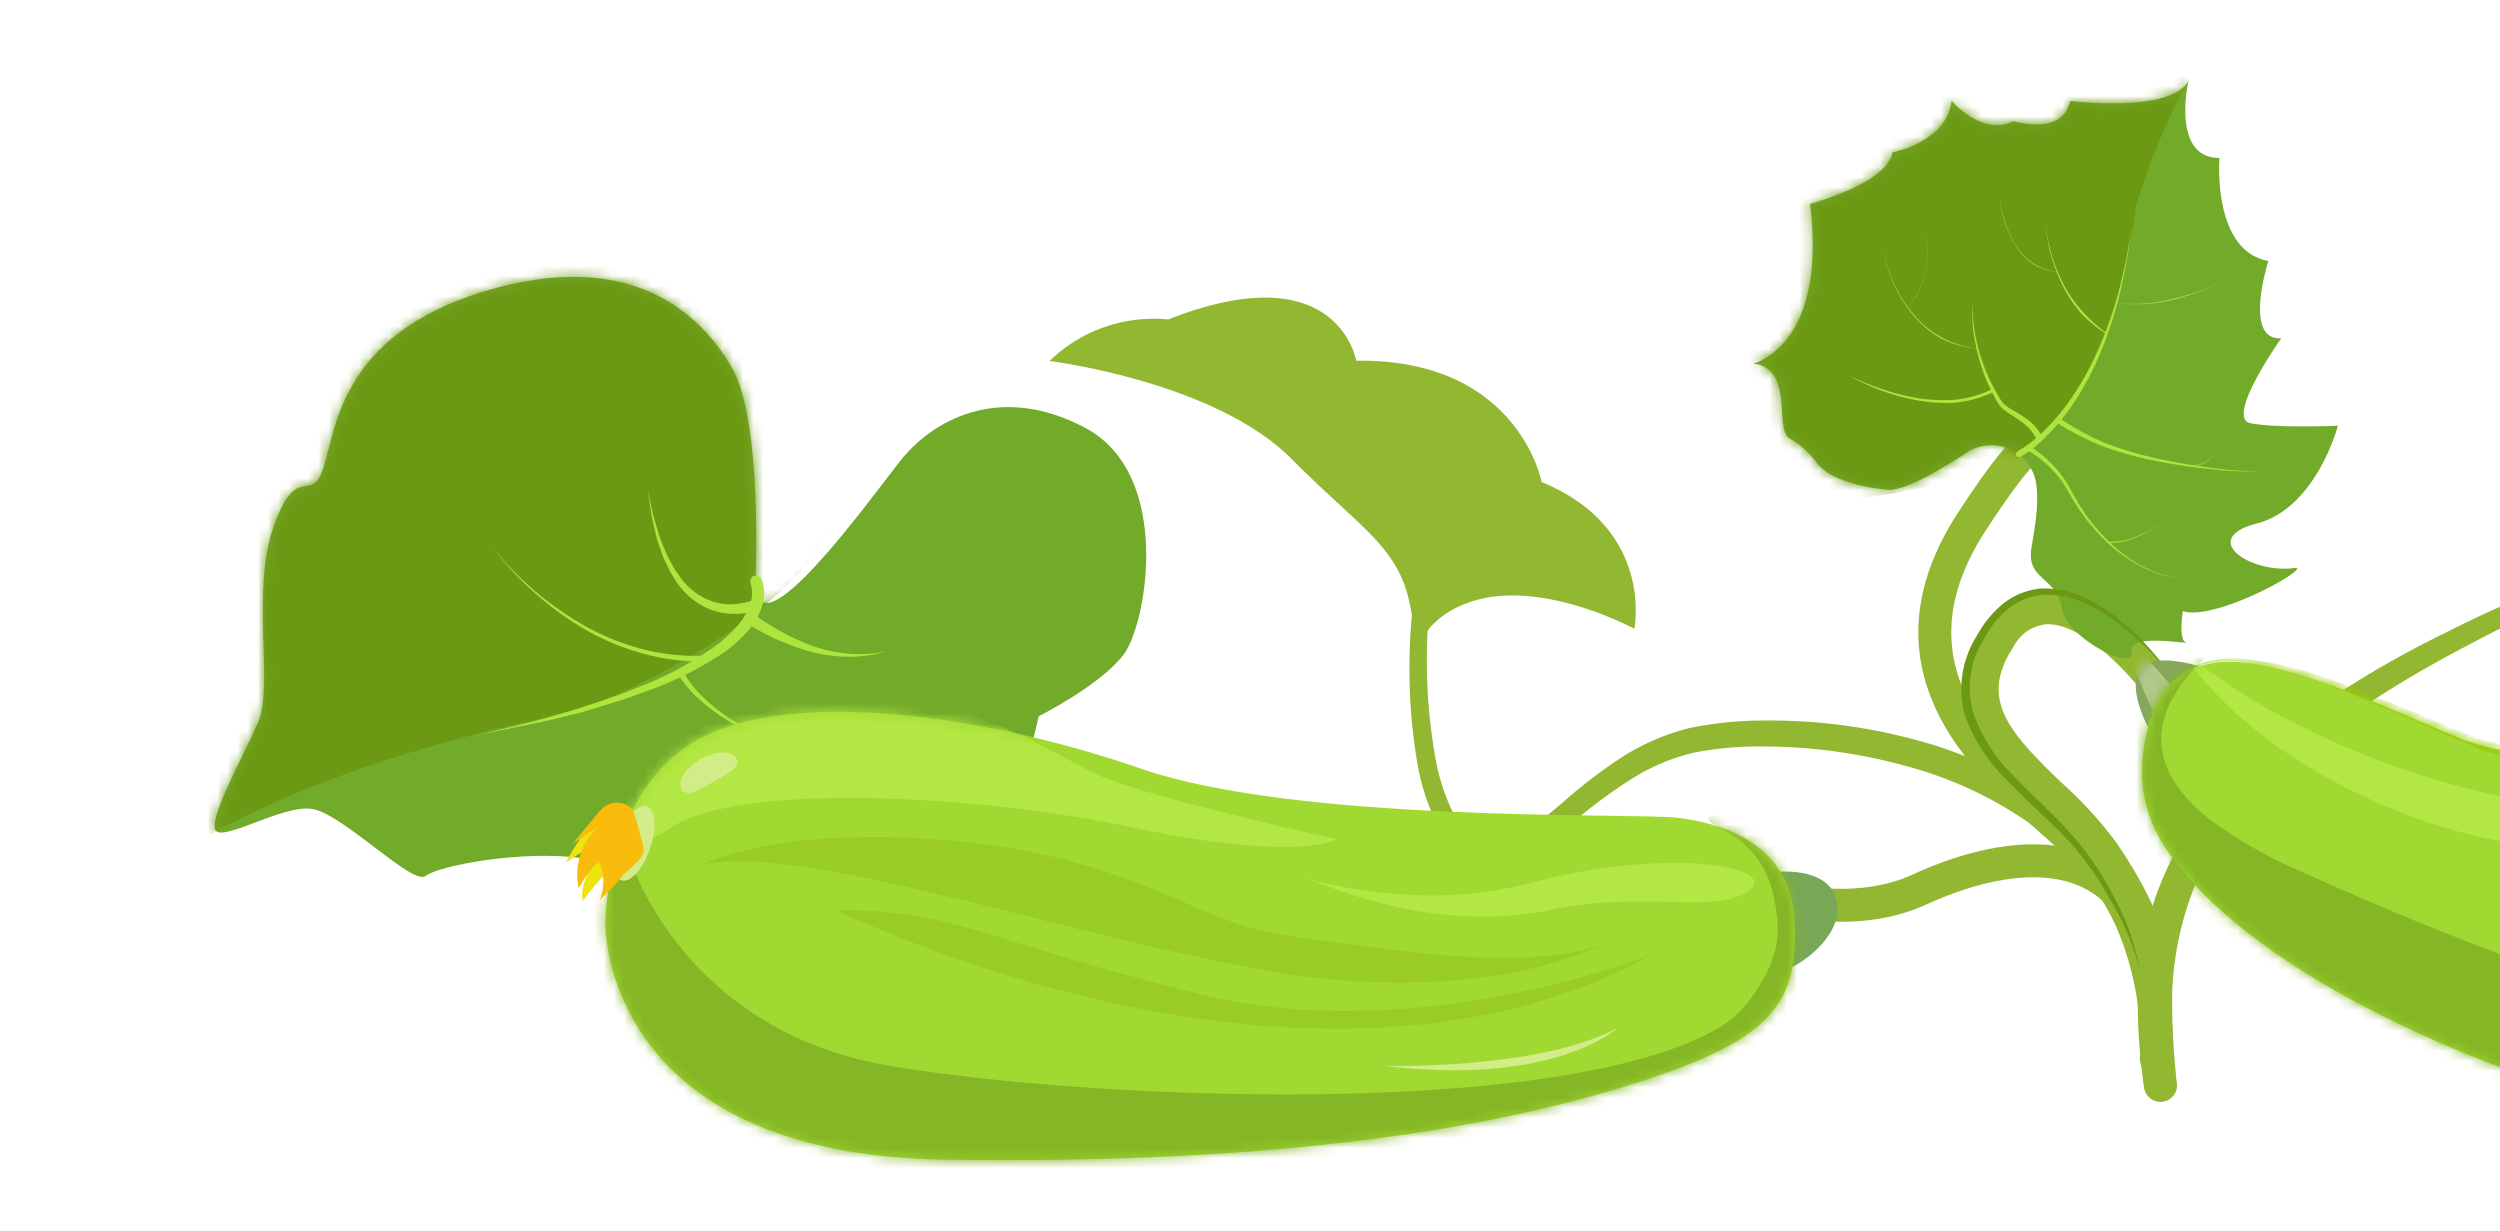 <?xml version="1.0" encoding="UTF-8"?>
<svg xmlns="http://www.w3.org/2000/svg" xmlns:xlink="http://www.w3.org/1999/xlink" viewBox="0 0 247.22 121.76">
  <defs>
    <style>
      .cls-1 {
        fill: #fff;
      }

      .cls-2 {
        fill: #92b832;
      }

      .cls-3 {
        fill: #72aa2a;
      }

      .cls-4 {
        mask: url(#mask);
      }

      .cls-5 {
        fill: #6c9914;
      }

      .cls-6 {
        fill: #aee43e;
      }

      .cls-7 {
        fill: none;
        stroke: #92b832;
        stroke-linecap: round;
        stroke-linejoin: round;
        stroke-width: 3.26px;
      }

      .cls-8 {
        mask: url(#mask-2);
      }

      .cls-9 {
        fill: #78a857;
      }

      .cls-10 {
        fill: #a0d931;
      }

      .cls-11 {
        mask: url(#mask-3);
      }

      .cls-12 {
        fill: #85b625;
      }

      .cls-13 {
        fill: #b3e743;
      }

      .cls-14 {
        fill: #99cc27;
      }

      .cls-15 {
        fill: #d2ed88;
      }

      .cls-16 {
        fill: #eee20f;
      }

      .cls-17 {
        fill: #f9bb0c;
      }

      .cls-18 {
        fill: #87a75d;
      }

      .cls-19 {
        mask: url(#mask-4);
      }

      .cls-20 {
        fill: #b1c989;
      }

      .cls-21 {
        mask: url(#mask-5);
      }

      .cls-22 {
        fill: #9c0;
      }
    </style>
    <mask id="mask" x="0" y="18.77" width="113.33" height="82.98" maskUnits="userSpaceOnUse">
      <g id="mask1_3468_6345" data-name="mask1 3468 6345">
        <path class="cls-1" d="M74.7,57.57s.76-15.79-2.29-21.14-9.93-12-24.45-7.64-14.77,14-16,17.57S29.37,45.6,27.08,52s0,15.79-1.53,19.36-4.33,8.38-4.33,10.42S27.84,79.47,30.9,80s9.93,7.64,11.2,6.62,9.43-2.55,15.28-1.78,22.16,6.31,30.56,1.88,12.48-4.94,14.77-15.89c0,0,6.11-3.06,8.41-6.11S116,46.9,107.3,42.3,92,41.78,89,45.6,74.67,65.21,74.7,57.57Z"></path>
      </g>
    </mask>
    <mask id="mask-2" x="164.45" y="0" width="66.74" height="65.15" maskUnits="userSpaceOnUse">
      <g id="mask3_3468_6345" data-name="mask3 3468 6345">
        <path class="cls-1" d="M201.32,47.63a4.54,4.54,0,0,0-.95-2,4.45,4.45,0,0,0-1.76-1.27,4.43,4.43,0,0,0-4.19.44c-2.38,1.56-6.12,3.8-7.79,3.63-2.55-.25-5.6-1-6.88-2.54a8.55,8.55,0,0,0-2.8-2.55c-1.53-1,.51-6.88-3.56-7.39,0,0,7.38-1.78,5.6-15.79,0,0,7.64-2,8.15-5.09,0,0,5.35-1,5.86-5.09,0,0,3.05,3.56,6.11,2,0,0,4.84,1.53,5.6-2,0,0,9.93,1.27,11.71-2,0,0-1.78,7.64,3.06,7.64,0,0-.76,9.17,4.84,10.19,0,0-2.55,7.89,1.27,7.64,0,0-5.6,7.89-3.05,8.4s8.65.25,8.65.25-2.13,8.13-8,9.66-.57,5,3.67,4.41c2.08-.28-7.64,5.29-11,4.27,0,0-.44,2.75.26,3.06s-5.86-1-5.35,1-6.36-1.28-6.87-4.33-3.31-2.81-3.06-5.61C201,53.07,201.76,50.13,201.32,47.63Z"></path>
      </g>
    </mask>
    <mask id="mask-3" x="54.22" y="68.03" width="129.12" height="53.73" maskUnits="userSpaceOnUse">
      <g id="mask4_3468_6345" data-name="mask4 3468 6345">
        <path class="cls-1" d="M59.86,91.23s0-13,9.13-18.08S97.22,70.6,112.79,76s48.64,4.37,53,4.86,11.43,2.5,11.69,10.39-2,11.46-15.54,15.79-34.38,8.15-68.5,7.64S59.86,91.23,59.86,91.23Z"></path>
      </g>
    </mask>
    <mask id="mask-4" x="209.48" y="62.5" width="8.92" height="11.52" maskUnits="userSpaceOnUse">
      <g id="mask5_3468_6345" data-name="mask5 3468 6345">
        <path class="cls-1" d="M212.54,72.16s-2.29-4.08-.89-6,6.75,0,6.75,0S212.42,69.48,212.54,72.16Z"></path>
      </g>
    </mask>
    <mask id="mask-5" x="206.74" y="58.43" width="148.72" height="58.08" maskUnits="userSpaceOnUse">
      <g id="mask6_3468_6345" data-name="mask6 3468 6345">
        <path class="cls-1" d="M211.81,76.76c0-1-.3-11.4,8.66-11.46,5.88,0,15.57,4.53,22.94,7.64,9.82,4.15,36.69,4.33,58.59-3s37.7-2.55,45.33,2.29c6.25,4,11.21,16.55,5.86,28.52s-24,19-66.21,14.23S211.77,91,211.81,76.76Z"></path>
      </g>
    </mask>
  </defs>
  <g id="Слой_2" data-name="Слой 2">
    <g id="Слой_1-2" data-name="Слой 1">
      <g>
        <path class="cls-2" d="M214.54,66.49a1.64,1.64,0,0,1,.33,1.21A1.65,1.65,0,0,1,213,69.12a1.7,1.7,0,0,1-1.09-.63c-1.42-1.89-5.84-6.76-9.4-6.76h-.11a4.2,4.2,0,0,0-1.95.69A4.26,4.26,0,0,0,199.09,64c-3.39,5.12-.42,8.41,4.72,13.35a39.54,39.54,0,0,1,5.49,6c5.08,7.43,5.54,12.18,5.56,12.38a1.51,1.51,0,0,1-.07.63,1.48,1.48,0,0,1-.3.55,1.66,1.66,0,0,1-1.11.58h-.16a1.65,1.65,0,0,1-1.08-.43,1.62,1.62,0,0,1-.53-1s-.47-4.18-5-10.81a37.36,37.36,0,0,0-5.06-5.53c-4.81-4.62-10.25-9.85-5.18-17.51a7.27,7.27,0,0,1,2.53-2.61,7.13,7.13,0,0,1,3.47-1.07c5.88-.12,11.58,7.23,12.21,8.07Z"></path>
        <path class="cls-3" d="M74.7,57.57s.76-15.79-2.29-21.14-9.93-12-24.45-7.64-14.77,14-16,17.57S29.37,45.6,27.08,52s0,15.79-1.53,19.36-4.33,8.38-4.33,10.42S27.84,79.47,30.9,80s9.93,7.64,11.2,6.62,9.43-2.55,15.28-1.78,22.16,6.31,30.56,1.88,12.48-4.94,14.77-15.89c0,0,6.11-3.06,8.41-6.11S116,46.9,107.3,42.3,92,41.78,89,45.6,74.67,65.21,74.7,57.57Z"></path>
        <g class="cls-4">
          <path class="cls-5" d="M3.44,101.75s.25-20.61,53.8-31.5c0,0,29.47-10.9,26.42-26.56s-9.34-26-24.34-24.83S-.38,63,0,69.6,3.44,101.75,3.44,101.75Z"></path>
        </g>
        <path class="cls-6" d="M47.11,72.72c2.73-.68,5.48-1.27,8.16-2.1l2-.58,2-.67,2-.68c.65-.23,1.29-.51,1.94-.77A33.83,33.83,0,0,0,70.57,64l.82-.61.75-.69a10.43,10.43,0,0,0,1.32-1.5l.49-.85c.1-.29.23-.59.3-.88a2.8,2.8,0,0,0,0-1.67v-.1a.58.58,0,0,1,0-.45.54.54,0,0,1,.3-.31.59.59,0,0,1,.22,0A.54.54,0,0,1,75,57a.76.76,0,0,1,.19.12.62.62,0,0,1,.12.19,3.8,3.8,0,0,1,.1,2.47c-.12.36-.25.72-.41,1.08l-.6,1a11.41,11.41,0,0,1-1.51,1.6l-.82.72-.89.61a35.11,35.11,0,0,1-7.65,3.71c-.66.23-1.32.49-2,.71l-2,.61-2,.61-2,.51C52.63,71.63,49.86,72.13,47.11,72.72Z"></path>
        <path class="cls-6" d="M74.64,60.8a22.3,22.3,0,0,0,2.9,1.81A21.89,21.89,0,0,0,80.73,64a15.26,15.26,0,0,0,3.4.66,13.52,13.52,0,0,0,3.48-.24,13.22,13.22,0,0,1-3.49.53,16.2,16.2,0,0,1-3.54-.39,23.35,23.35,0,0,1-3.36-1.15A21.73,21.73,0,0,1,74,61.72a.61.61,0,0,1-.16-.16.72.72,0,0,1-.09-.2.45.45,0,0,1,0-.23.5.5,0,0,1,.08-.2.52.52,0,0,1,.16-.17.72.72,0,0,1,.2-.09.55.55,0,0,1,.22,0,.5.5,0,0,1,.21.09Z"></path>
        <path class="cls-6" d="M67.52,66.37a11.64,11.64,0,0,0,2.19,2.74,17.08,17.08,0,0,0,2.84,2.17,20.94,20.94,0,0,0,3.21,1.61c.56.23,1.14.4,1.7.61l1.76.47-1.76-.42c-.57-.18-1.16-.33-1.72-.55a21.35,21.35,0,0,1-3.31-1.49,18.86,18.86,0,0,1-3-2.11A11.86,11.86,0,0,1,67,66.61a.3.3,0,0,1,0-.1.34.34,0,0,1,0-.1.18.18,0,0,1,0-.1.3.3,0,0,1,.08-.08.39.39,0,0,1,.21,0,.3.3,0,0,1,.17.12Z"></path>
        <path class="cls-6" d="M74.61,60.49H74.5l-.28.06c-.19,0-.38.07-.59.09a8,8,0,0,1-1.2.06,6.61,6.61,0,0,1-2.36-.5,7.33,7.33,0,0,1-3.46-3.12l-.31-.48-.25-.52c-.16-.35-.33-.69-.48-1-.23-.73-.53-1.43-.7-2.17s-.37-1.47-.48-2.21l-.33-2.24.47,2.21c.16.73.42,1.44.62,2.16s.55,1.38.81,2.07c.17.33.36.65.54,1l.26.48.33.44a6.56,6.56,0,0,0,3.29,2.63,5.69,5.69,0,0,0,2,.31,6.67,6.67,0,0,0,1-.13,2.55,2.55,0,0,0,.52-.11l.27-.07h.17a1.82,1.82,0,0,1,.33,0,.6.6,0,0,1,.35.25.56.56,0,0,1-.14.78.54.54,0,0,1-.41.11Z"></path>
        <path class="cls-6" d="M48.9,54.35a31.31,31.31,0,0,0,9.26,7.72,24.09,24.09,0,0,0,5.61,2.18,21.25,21.25,0,0,0,6,.59.31.31,0,0,1,.3.3.2.2,0,0,1,0,.11.21.21,0,0,1-.06.1l-.1.07-.12,0a22,22,0,0,1-6.09-.76A24.1,24.1,0,0,1,58,62.33a31.33,31.33,0,0,1-9.13-8Z"></path>
        <path class="cls-2" d="M241.24,62.86c2-1,4-2,6-2.86v2.15c-1.68.85-3.34,1.73-5,2.62q-3.71,2-7.22,4.25l-.34.22-.33.2c-1.64,1.09-3.26,2.22-4.84,3.41-.91.66-1.81,1.35-2.69,2.06l-.09.07c-1.19,1-2.34,2-3.4,3a31.5,31.5,0,0,0-2.88,3.43l-.46.66a30.07,30.07,0,0,0-2.91,5.42c-.25.61-.47,1.23-.68,1.85a30.67,30.67,0,0,0-1.31,5.59,30,30,0,0,0-.29,3.14c0,1.46,0,3,.09,4.54s.2,3,.38,4.56a1.55,1.55,0,0,1-.34,1.17,1.61,1.61,0,0,1-1.06.61,1.59,1.59,0,0,1-1.19-.31,1.62,1.62,0,0,1-.64-1c-.12-.78-.22-1.57-.3-2.36v0c0-.35-.08-.71-.11-1.06-.14-1.59-.22-3.19-.23-4.78,0,0,0,0,0,0,0-.48,0-1,0-1.43,0-.72.08-1.43.16-2.14v-.07h0a29.22,29.22,0,0,1,.55-3.37l.15-.66c0-.16.07-.3.12-.45.14-.58.3-1.16.48-1.72h0a31.61,31.61,0,0,1,1.95-4.75s0,0,0,0a31.2,31.2,0,0,1,2.78-4.54c.14-.2.29-.4.44-.59A34.32,34.32,0,0,1,221.33,76c1-1,2.08-1.85,3.15-2.68l.56-.44c.59-.45,1.18-.88,1.78-1.32,1.55-1.12,3.14-2.19,4.75-3.22a2.29,2.29,0,0,1,.29-.18s0,0,0,0a2.92,2.92,0,0,1,.32-.21A99.08,99.08,0,0,1,241.24,62.86Z"></path>
        <path class="cls-7" d="M200.57,44.3s-1.1.43-5.54,7.22c-11.6,17.75,7.42,28,11.41,33.12"></path>
        <path class="cls-3" d="M201.32,47.63a4.54,4.54,0,0,0-.95-2,4.45,4.45,0,0,0-1.76-1.27,4.43,4.43,0,0,0-4.19.44c-2.38,1.56-6.12,3.8-7.79,3.63-2.55-.25-5.6-1-6.88-2.54a8.55,8.55,0,0,0-2.8-2.55c-1.53-1,.51-6.88-3.56-7.39,0,0,7.38-1.78,5.6-15.79,0,0,7.64-2,8.15-5.09,0,0,5.35-1,5.86-5.09,0,0,3.05,3.56,6.11,2,0,0,4.84,1.53,5.6-2,0,0,9.93,1.27,11.71-2,0,0-1.78,7.64,3.06,7.64,0,0-.76,9.17,4.84,10.19,0,0-2.55,7.89,1.27,7.64,0,0-5.6,7.89-3.05,8.4s8.65.25,8.65.25-2.13,8.13-8,9.66-.57,5,3.67,4.41c2.08-.28-7.64,5.29-11,4.27,0,0-.44,2.75.26,3.06s-5.86-1-5.35,1-6.36-1.28-6.87-4.33-3.31-2.81-3.06-5.61C201,53.07,201.76,50.13,201.32,47.63Z"></path>
        <g class="cls-8">
          <path class="cls-5" d="M193.84,47.46s13.92.1,17.42-27.31c0,0,3.53-11.65,8.24-16.43S194-1.91,183.5,5.25,163,18.62,164.62,26s6,13.71,7.26,14.47,7.92,8,9.26,8.78S193.84,47.46,193.84,47.46Z"></path>
        </g>
        <path class="cls-6" d="M199.46,44.65A12.41,12.41,0,0,0,202,42.73a20.46,20.46,0,0,0,2.15-2.41,27.6,27.6,0,0,0,3.27-5.61,39,39,0,0,0,2.16-6.15c.27-1.06.5-2.12.74-3.19l.53-3.23-.46,3.25c-.22,1.07-.42,2.14-.66,3.21a41.09,41.09,0,0,1-2,6.23,28.13,28.13,0,0,1-3.18,5.76,21.41,21.41,0,0,1-2.15,2.51,12,12,0,0,1-2.63,2.09.21.21,0,0,1-.11,0,.25.25,0,0,1-.12,0,.31.31,0,0,1-.18-.14.36.36,0,0,1,0-.11.37.37,0,0,1,0-.11.37.37,0,0,1,.05-.11l.09-.08Z"></path>
        <path class="cls-6" d="M195.05,29.82a16.65,16.65,0,0,0,.4,3.91,18.87,18.87,0,0,0,1.26,3.71,16.88,16.88,0,0,0,.92,1.73,3.64,3.64,0,0,0,.53.77,4.6,4.6,0,0,0,.76.55,14.23,14.23,0,0,1,1.69,1.08,5,5,0,0,1,1.33,1.6.21.21,0,0,1,0,.11.25.25,0,0,1,0,.12.37.37,0,0,1-.05.11l-.1.07-.11,0a.25.25,0,0,1-.12,0,.24.24,0,0,1-.11-.06.31.31,0,0,1-.07-.09A4.32,4.32,0,0,0,200.27,42a14.18,14.18,0,0,0-1.59-1.11,4.56,4.56,0,0,1-.81-.64,4.08,4.08,0,0,1-.57-.87,19.7,19.7,0,0,1-.87-1.79,19.58,19.58,0,0,1-1.12-3.81A15.78,15.78,0,0,1,195.05,29.82Z"></path>
        <path class="cls-6" d="M182.57,37A25.73,25.73,0,0,0,186,38.44a22.74,22.74,0,0,0,3.63.93,16.66,16.66,0,0,0,3.73.16,10.88,10.88,0,0,0,3.54-1l.07,0h.06l.06,0a.21.21,0,0,1,0,.06.19.19,0,0,1,0,.13.22.22,0,0,1-.09.1,11.18,11.18,0,0,1-3.68,1,16,16,0,0,1-3.78-.24,24.09,24.09,0,0,1-3.63-1A26.85,26.85,0,0,1,182.57,37Z"></path>
        <path class="cls-6" d="M186.14,24.41A16.65,16.65,0,0,0,187.27,28a14.11,14.11,0,0,0,1.95,3.07,9.39,9.39,0,0,0,6.31,3.38h0l0,0a0,0,0,0,1,0,0s0,0,0,0a0,0,0,0,1,0,0l0,0h-.07A9.54,9.54,0,0,1,192,33.5a10,10,0,0,1-2.84-2.38A14.41,14.41,0,0,1,187.22,28,16.69,16.69,0,0,1,186.14,24.41Z"></path>
        <path class="cls-6" d="M202.29,22.14a16.3,16.3,0,0,0,1.84,6.1A12.91,12.91,0,0,0,206,30.86a12.19,12.19,0,0,0,2.38,2.1l0,0s0,0,0,0,0,0,0,.05l0,0s0,0,0,0h-.09s0,0,0,0A12.67,12.67,0,0,1,205.81,31,13.15,13.15,0,0,1,204,28.29,16.28,16.28,0,0,1,202.29,22.14Z"></path>
        <path class="cls-6" d="M219.5,28a26.36,26.36,0,0,1-5,1.64,15.59,15.59,0,0,1-5.23.32l0,0,0,0s0,0,0,0v0s0,0,0,0l0,0h0a0,0,0,0,1,0,0,15.54,15.54,0,0,0,5.18-.21A25.58,25.58,0,0,0,219.5,28Z"></path>
        <path class="cls-6" d="M223.83,46.59a31.42,31.42,0,0,1-5.31-.21q-2.66-.27-5.27-.79a34.22,34.22,0,0,1-5.16-1.4,27,27,0,0,1-4.76-2.43.24.24,0,0,1-.11-.15.22.22,0,0,1,.18-.3.25.25,0,0,1,.19,0,26.62,26.62,0,0,0,4.63,2.52,34.67,34.67,0,0,0,5.07,1.5c1.72.39,3.47.68,5.23.91A31.5,31.5,0,0,0,223.83,46.59Z"></path>
        <path class="cls-6" d="M216.22,57.3a11.8,11.8,0,0,1-5-1.56,16,16,0,0,1-4.06-3.36c-.28-.34-.58-.66-.84-1l-.77-1.08c-.47-.74-.93-1.52-1.36-2.26a11,11,0,0,0-3.72-3.54l-.06-.06a.13.13,0,0,1,0-.08.14.14,0,0,1,0-.09.21.21,0,0,1,0-.07l.06-.07.07,0h.09l.07,0a11.39,11.39,0,0,1,3.76,3.74c.43.78.85,1.53,1.3,2.28l.74,1.08c.25.35.54.68.81,1a16.13,16.13,0,0,0,3.91,3.41A11.84,11.84,0,0,0,216.22,57.3Z"></path>
        <path class="cls-6" d="M214.14,51.52a17.16,17.16,0,0,1-2.71,1.53,6.14,6.14,0,0,1-3.07.62l-.08-.05a.11.11,0,0,1,0-.08.08.08,0,0,1,0,0s0,0,0,0l0,0h0a5.94,5.94,0,0,0,3-.49A16.25,16.25,0,0,0,214.14,51.52Z"></path>
        <path class="cls-6" d="M220,43.73c-.22.3-.42.62-.66.91a5.11,5.11,0,0,1-.82.79,3.26,3.26,0,0,1-2.15.69s0,0,0,0a.07.07,0,0,1,0-.1.08.08,0,0,1,0,0,3.11,3.11,0,0,0,2.09-.59,3.94,3.94,0,0,0,.83-.75A9.76,9.76,0,0,0,220,43.73Z"></path>
        <path class="cls-6" d="M222.54,49.27a6.66,6.66,0,0,1-1.67-1.11,3.89,3.89,0,0,1-1.09-1.68v-.06l0,0,0,0a3.73,3.73,0,0,0,1,1.67A6.59,6.59,0,0,0,222.54,49.27Z"></path>
        <path class="cls-6" d="M190.15,22.14a9.88,9.88,0,0,1,.33,4.32,7.08,7.08,0,0,1-.64,2.08,7.34,7.34,0,0,1-1.21,1.81,6.63,6.63,0,0,0,1.22-1.78,6.82,6.82,0,0,0,.64-2.07A9.76,9.76,0,0,0,190.15,22.14Z"></path>
        <path class="cls-6" d="M197.73,19.29a9.72,9.72,0,0,0,.47,2.55,11,11,0,0,0,1.07,2.37A6.31,6.31,0,0,0,201,26.08a5.25,5.25,0,0,0,2.42.82A5.71,5.71,0,0,1,201,26a6.39,6.39,0,0,1-1.76-1.9,10.2,10.2,0,0,1-1-2.29A9.75,9.75,0,0,1,197.73,19.29Z"></path>
        <path class="cls-7" d="M177.5,89.08s6.57,1.54,12.3-1.11c7.39-3.41,20.19-6.46,23.43,7.84"></path>
        <path class="cls-2" d="M141.28,60.86a54.83,54.83,0,0,0,.65,14,20.6,20.6,0,0,0,2.2,6.37,5.62,5.62,0,0,0,2.09,2.1,3.42,3.42,0,0,0,1.34.28,3.37,3.37,0,0,0,1.33-.28,11,11,0,0,0,2.79-1.65c.92-.69,1.81-1.44,2.72-2.21A51.26,51.26,0,0,1,160.2,75a22.41,22.41,0,0,1,6.85-3,36,36,0,0,1,7.32-.75A55.33,55.33,0,0,1,188.81,73a41.53,41.53,0,0,1,13.41,6,28.35,28.35,0,0,1,9.72,11.22,32.24,32.24,0,0,1,2.93,14.55,1.6,1.6,0,0,1-.53,1.06,1.62,1.62,0,0,1-1.13.42,1.58,1.58,0,0,1-1.1-.45,1.64,1.64,0,0,1-.51-1.08,28.94,28.94,0,0,0-2.38-13.18,25.4,25.4,0,0,0-8.59-10.18,39,39,0,0,0-12.45-5.69,53.15,53.15,0,0,0-13.74-1.85,33.3,33.3,0,0,0-6.83.59A20,20,0,0,0,161.39,77a50.08,50.08,0,0,0-5.62,4.13c-.92.75-1.84,1.51-2.84,2.24a13.18,13.18,0,0,1-3.35,1.9,5.56,5.56,0,0,1-2.14.34,5.71,5.71,0,0,1-2.11-.53,7.52,7.52,0,0,1-2.87-2.89,22.09,22.09,0,0,1-2.35-7,56.33,56.33,0,0,1-.48-14.44.86.86,0,0,1,.3-.56.82.82,0,0,1,1.16.1.81.81,0,0,1,.19.6Z"></path>
        <path class="cls-9" d="M175.47,86.23s5.22-.64,6.11,2.67-3.05,6.24-4.71,6.88S175.47,86.23,175.47,86.23Z"></path>
        <path class="cls-10" d="M59.86,91.23s0-13,9.13-18.08S97.22,70.6,112.79,76s48.64,4.37,53,4.86,11.43,2.5,11.69,10.39-2,11.46-15.54,15.79-34.38,8.15-68.5,7.64S59.86,91.23,59.86,91.23Z"></path>
        <g class="cls-11">
          <g>
            <path class="cls-12" d="M57.88,83.38s3.47-4.59,3.74-1.15S68,101.9,87.67,105.34c19,3.32,66.58,5.57,82.38-3.74a10.5,10.5,0,0,0,3-2.75c1.28-1.69,2.91-4.44,2.74-7.26-.3-5-1.88-7.77-6.06-9.94-3.7-1.92,6.92-1.71,6.92-1.71l6.68,13.94s.39,7.83-3.82,12.23-16.42,11-16.42,11-86.6,7-90.46,3.87-18.41-15.64-18.41-15.64Z"></path>
            <path class="cls-13" d="M62.27,76.5c-.89.84-2.31,9.74,4.1,5.35s29.52-3.44,45.75,0S132.22,83,132.22,83s-18.15-4-23.5-6.3S81.37,58.55,62.27,76.5Z"></path>
          </g>
        </g>
        <path class="cls-14" d="M69.47,85.48s7.51-4,25.27-2.29,23.67,8.21,32.65,9.36,22.17,3.62,30.76,1c0,0-12.22,6.49-34.76,2.1S79.72,83.57,69.47,85.48Z"></path>
        <path class="cls-14" d="M82.71,90s46.79,23.23,80.79,4.32c0,0-23.17,9.36-44.82,4S94.74,90,82.71,90Z"></path>
        <path class="cls-13" d="M129.12,86.81s10.85,3.53,22.2.51c14.09-3.75,25-1.47,21.54.83S162.74,88,153.22,90C145.53,91.51,137.61,90.32,129.12,86.81Z"></path>
        <path class="cls-15" d="M72.83,75c-.48-.82-2.08-.78-3.57.08s-2.33,2.23-1.85,3,1.69.07,3.19-.8S73.3,75.82,72.83,75Z"></path>
        <path class="cls-15" d="M136.89,105.4s15.15.44,23-3.72C159.94,101.68,153.7,107.44,136.89,105.4Z"></path>
        <path class="cls-15" d="M64.27,83.93c.7-2,.57-3.91-.3-4.21s-2.14,1.1-2.83,3.12-.57,3.91.3,4.21S63.57,86,64.27,83.93Z"></path>
        <path class="cls-16" d="M59.35,80.18S56.3,84.26,56,85.28c0,0,2.8-2,3.31-1.79s-2.29,3.78-1.65,5.58c0,0,3-4.15,4.07-3.92S63.55,80.44,59.35,80.18Z"></path>
        <path class="cls-17" d="M59.35,81.58a6.47,6.47,0,0,0-2.13,6.24s1.72-2.93,2.1-2.42a4.89,4.89,0,0,1,0,3.57,19.59,19.59,0,0,0,2.17-2.29c.38-.51,2.29-1.79,2.16-2.68s-1-3.82-1-3.82a2,2,0,0,0-.73-.59,2,2,0,0,0-.92-.22,2,2,0,0,0-.92.22,2.13,2.13,0,0,0-.74.59c-1.65,1.91-2.74,3.31-2.74,3.31Z"></path>
        <path class="cls-5" d="M211.61,96a24.91,24.91,0,0,0-3-7.14,29.4,29.4,0,0,0-4.53-6.22c-1.81-1.83-3.75-3.55-5.57-5.44a16.68,16.68,0,0,1-4.26-6.65,9.85,9.85,0,0,1-.17-4,10,10,0,0,1,1.45-3.75,10.51,10.51,0,0,1,2.54-3.09,7,7,0,0,1,3.74-1.51,9.27,9.27,0,0,1,3.93.71,16.25,16.25,0,0,1,3.39,2,27.39,27.39,0,0,1,5.38,5.64,29.48,29.48,0,0,0-5.62-5.31,15.55,15.55,0,0,0-3.34-1.85,8.69,8.69,0,0,0-3.68-.56,6.61,6.61,0,0,0-3.36,1.43,9.69,9.69,0,0,0-2.29,2.88,9.06,9.06,0,0,0-1.14,7.17,15.72,15.72,0,0,0,4,6.36c1.76,1.88,3.72,3.59,5.48,5.53A29.57,29.57,0,0,1,209,88.61,23.9,23.9,0,0,1,211.61,96Z"></path>
        <path class="cls-18" d="M212.54,72.16s-2.29-4.08-.89-6,6.75,0,6.75,0S212.42,69.48,212.54,72.16Z"></path>
        <g class="cls-19">
          <path class="cls-20" d="M209.48,62.5s3.58,8.51,5,11,1.08-4.74,1.08-4.74l-4.84-5.47Z"></path>
        </g>
        <path class="cls-10" d="M247.22,74.16v31.37c-13.62-5.16-24.23-11.63-30.15-18a28.27,28.27,0,0,1-2.25-2.74h0a13.89,13.89,0,0,1-3-8,18,18,0,0,1,.59-4.87h0a10.34,10.34,0,0,1,.52-1.54,9.92,9.92,0,0,1,.61-1.22h0c.07-.13.15-.25.22-.37s.19-.27.29-.4l.17-.22,0,0,.25-.29a.69.69,0,0,1,.11-.13l.28-.29a6.89,6.89,0,0,1,2-1.35,2.52,2.52,0,0,1,.33-.14l.15,0a.73.73,0,0,1,.19-.07,8.89,8.89,0,0,1,2.92-.47c3.05,0,7.14,1.22,11.39,2.84h0c.93.35,1.87.72,2.8,1.1,3,1.23,6,2.56,8.74,3.7A26.4,26.4,0,0,0,247.22,74.16Z"></path>
        <g class="cls-21">
          <g>
            <path class="cls-12" d="M247.22,94.35v20.29a64,64,0,0,1-9.9-4c-9.37-4.76-17-10.19-22.24-15.75l-.43-.45h0c-.64-.69-1.23-1.37-1.79-2.06l-.59-.73a28.72,28.72,0,0,1-4.41-7.7,17.18,17.18,0,0,1-.93-3.56,14.61,14.61,0,0,1,4.28-12.82c.1-.11.21-.23.32-.33A20,20,0,0,1,213,65.9c.18-.15.37-.31.57-.45l.06,0a0,0,0,0,1,0,0l.09-.07q.84-.66,1.77-1.26s0,0,0,0a48.24,48.24,0,0,1,12.88-5.62s-6.65,2.84-11,7.24l-.06.07h0l-.06.07-.07.07-.14.15-.1.11a15.28,15.28,0,0,0-1.65,2.09l-.09.15a9.16,9.16,0,0,0-1.43,3.8c-.29,2.5.69,5.22,3.8,8A23.52,23.52,0,0,0,220,82.07,44.64,44.64,0,0,0,227.11,86C231.48,87.93,238.52,91.1,247.22,94.35Z"></path>
            <path class="cls-13" d="M247.22,78.73v4.45a54.49,54.49,0,0,1-7.77-2.09,59.08,59.08,0,0,1-12.64-6.18c-.83-.54-1.61-1.08-2.33-1.61a40.25,40.25,0,0,1-7-6.56l-.47-.59a.21.21,0,0,1,0-.06l-.05-.06s0,0,0-.06a3.14,3.14,0,0,1-.25-.32,14.61,14.61,0,0,1-1.06-1.59h0q.84.8,1.89,1.62l.05,0,.08.06.09.07.15.12c.13.11.27.21.41.31a58.35,58.35,0,0,0,8.62,5.27c.86.45,1.76.88,2.68,1.31A82.45,82.45,0,0,0,247.22,78.73Z"></path>
            <path class="cls-22" d="M247.22,73.68v1l-.71-.19-1.16-.32-1.13-.55c-1.53-.54-2.93-1.24-4.39-1.85-1.82-.81-3.65-1.61-5.49-2.37-.92-.38-1.84-.76-2.77-1.12l-.47-.18a40.32,40.32,0,0,0-9-2.6,9.91,9.91,0,0,0-4.46.3l-.14,0h0a3.12,3.12,0,0,0-.39.15l-.14,0a7.13,7.13,0,0,0-2.05,1.32l-.27.27-.12.12-.25.29,0,0-.17.22c-.1.13-.2.26-.29.4a6.28,6.28,0,0,1,.83-1.09,3,3,0,0,1,.3-.32,7,7,0,0,1,2-1.36,2.59,2.59,0,0,1,.38-.17l.12,0h0a.45.45,0,0,1,.11,0,10.18,10.18,0,0,1,4.61-.47,40.72,40.72,0,0,1,9.21,2.35l.9.34c.95.34,1.89.71,2.82,1.09,1.71.68,3.41,1.39,5.11,2.1,1.46.59,2.91,1.28,4.37,1.77l1.1.38,1.14.28Z"></path>
          </g>
        </g>
        <path class="cls-2" d="M103.78,35.7s16.3,2,23.94,9.68,11.2,8.91,12,16.29,0,5.61,0,5.61-.77-5.84,6.11-7.89,15.79,2.79,15.79,2.79,2-9.93-9.17-14.51c0,0-2.29-12.23-18.34-12,0,0-1.78-10.7-18.59-4.08a14.79,14.79,0,0,0-11.74,4.11Z"></path>
      </g>
    </g>
  </g>
</svg>
